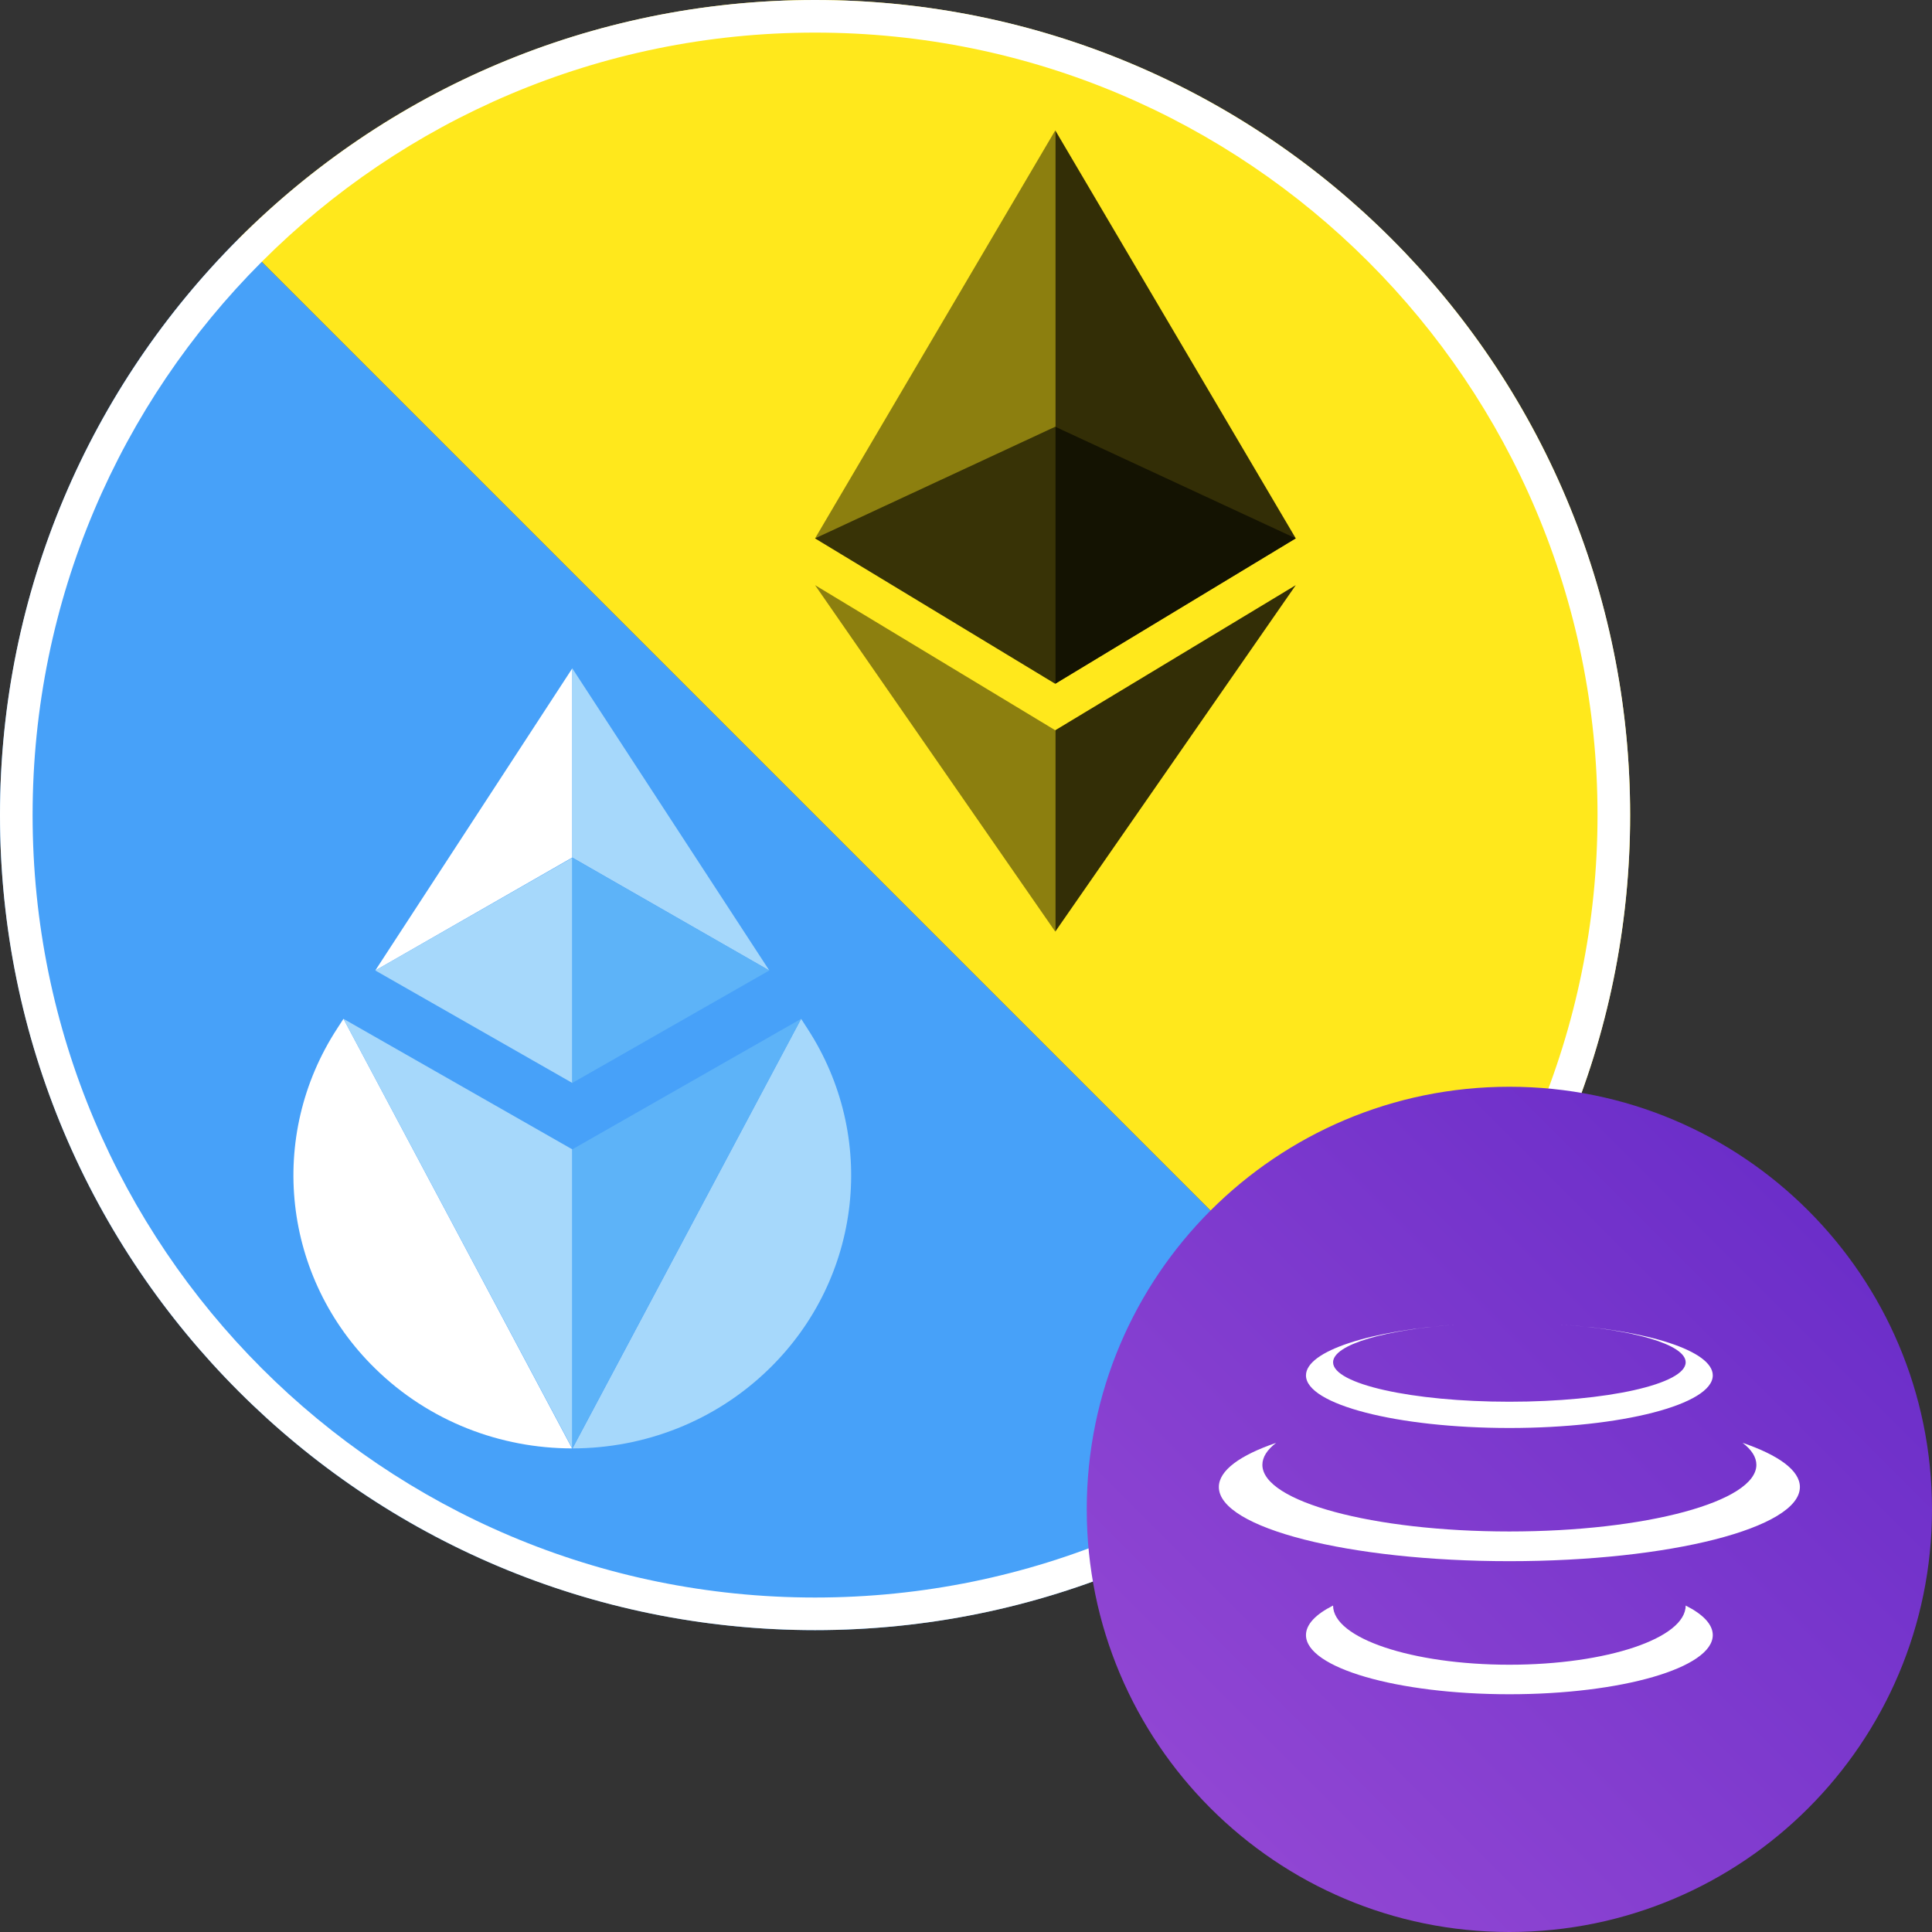<svg width="32" height="32" viewBox="0 0 32 32" fill="none" xmlns="http://www.w3.org/2000/svg">
<rect x="0" y="0" width="32" height="32" fill="#333333" stroke="none"/>
<g clip-path="url(#clip0_12_42754)">
<path fill-rule="evenodd" clip-rule="evenodd" d="M3.954 3.954C-1.318 9.226 -1.318 17.774 3.954 23.046C9.226 28.318 17.774 28.318 23.046 23.046L3.954 3.954Z" fill="#47A1F9"/>
<path fill-rule="evenodd" clip-rule="evenodd" d="M3.954 3.954C9.226 -1.318 17.774 -1.318 23.046 3.954C28.318 9.226 28.318 17.774 23.046 23.046L3.954 3.954Z" fill="#FFE81C"/>
<path fill-rule="evenodd" clip-rule="evenodd" d="M13.5 26.46C20.658 26.46 26.46 20.658 26.46 13.5C26.46 6.342 20.658 0.54 13.5 0.54C6.342 0.54 0.54 6.342 0.54 13.5C0.54 20.658 6.342 26.46 13.5 26.46ZM13.5 27C20.956 27 27 20.956 27 13.5C27 6.044 20.956 0 13.5 0C6.044 0 0 6.044 0 13.5C0 20.956 6.044 27 13.5 27Z" fill="white"/>
<path fill-rule="evenodd" clip-rule="evenodd" d="M6.216 16.074L9.479 11.07V14.203L6.216 16.074ZM5.586 17.034C5.62 16.981 5.654 16.928 5.689 16.875L9.475 23.99C8.294 23.989 7.112 23.548 6.212 22.665C4.68 21.165 4.42 18.823 5.586 17.034Z" fill="white"/>
<path fill-rule="evenodd" clip-rule="evenodd" d="M12.742 16.074L9.479 11.07V14.203L12.742 16.074ZM6.216 16.074L9.479 14.208V17.937L6.216 16.074ZM5.689 16.875L9.479 19.037V23.99L5.689 16.875ZM13.269 16.875C13.304 16.928 13.338 16.981 13.372 17.034C14.538 18.823 14.278 21.165 12.746 22.665C11.845 23.548 10.664 23.989 9.483 23.99L13.269 16.875Z" fill="#A6D8FB"/>
<path fill-rule="evenodd" clip-rule="evenodd" d="M12.742 16.074L9.479 14.208V17.937L12.742 16.074ZM13.269 16.875L9.479 19.037V23.99L13.269 16.875Z" fill="#5DB3F8"/>
<path opacity="0.6" d="M17.478 11.325L21.462 8.917L17.478 7.068L13.5 8.917L17.478 11.325Z" fill="black"/>
<path opacity="0.8" fill-rule="evenodd" clip-rule="evenodd" d="M21.462 8.917L17.479 11.325V7.069V2.16L21.462 8.917ZM17.479 12.095L21.462 9.692L17.479 15.43V12.095Z" fill="black"/>
<path opacity="0.45" fill-rule="evenodd" clip-rule="evenodd" d="M17.478 2.16V7.069V11.325L13.5 8.917L17.478 2.16ZM13.5 9.692L17.478 12.095V15.43L13.5 9.692Z" fill="black"/>
</g>
<g clip-path="url(#clip1_12_42754)">
<path d="M32 25C32 28.866 28.866 32 25 32C21.134 32 18 28.866 18 25C18 21.134 21.134 18 25 18C28.866 18 32 21.134 32 25Z" fill="url(#paint0_linear_12_42754)"/>
<path fill-rule="evenodd" clip-rule="evenodd" d="M25 23.652C26.86 23.652 28.369 23.262 28.369 22.781C28.369 22.375 27.295 22.034 25.842 21.938C27.044 22.018 27.92 22.268 27.92 22.564C27.92 22.924 26.613 23.217 25 23.217C23.387 23.217 22.08 22.924 22.08 22.564C22.08 22.268 22.956 22.018 24.158 21.938C22.705 22.034 21.631 22.375 21.631 22.781C21.631 23.262 23.14 23.652 25 23.652ZM25 27.573C26.613 27.573 27.92 27.134 27.92 26.593C28.205 26.736 28.369 26.904 28.369 27.082C28.369 27.624 26.86 28.062 25 28.062C23.14 28.062 21.631 27.624 21.631 27.082C21.631 26.904 21.795 26.736 22.08 26.593C22.08 27.134 23.387 27.573 25 27.573ZM29.091 24.262C29.091 24.872 27.259 25.366 25 25.366C22.741 25.366 20.909 24.872 20.909 24.262C20.909 24.134 20.989 24.011 21.137 23.898C20.54 24.102 20.188 24.355 20.188 24.63C20.188 25.308 22.342 25.858 25 25.858C27.658 25.858 29.812 25.308 29.812 24.63C29.812 24.355 29.46 24.102 28.863 23.898C29.011 24.011 29.091 24.134 29.091 24.262Z" fill="white"/>
</g>
<defs>
<linearGradient id="paint0_linear_12_42754" x1="32" y1="18" x2="18" y2="32" gradientUnits="userSpaceOnUse">
<stop stop-color="#6429C7"/>
<stop offset="1" stop-color="#984BD5"/>
</linearGradient>
<clipPath id="clip0_12_42754">
<rect width="27" height="27" fill="white"/>
</clipPath>
<clipPath id="clip1_12_42754">
<rect width="14" height="14" fill="white" transform="translate(18 18)"/>
</clipPath>
</defs>
</svg>
